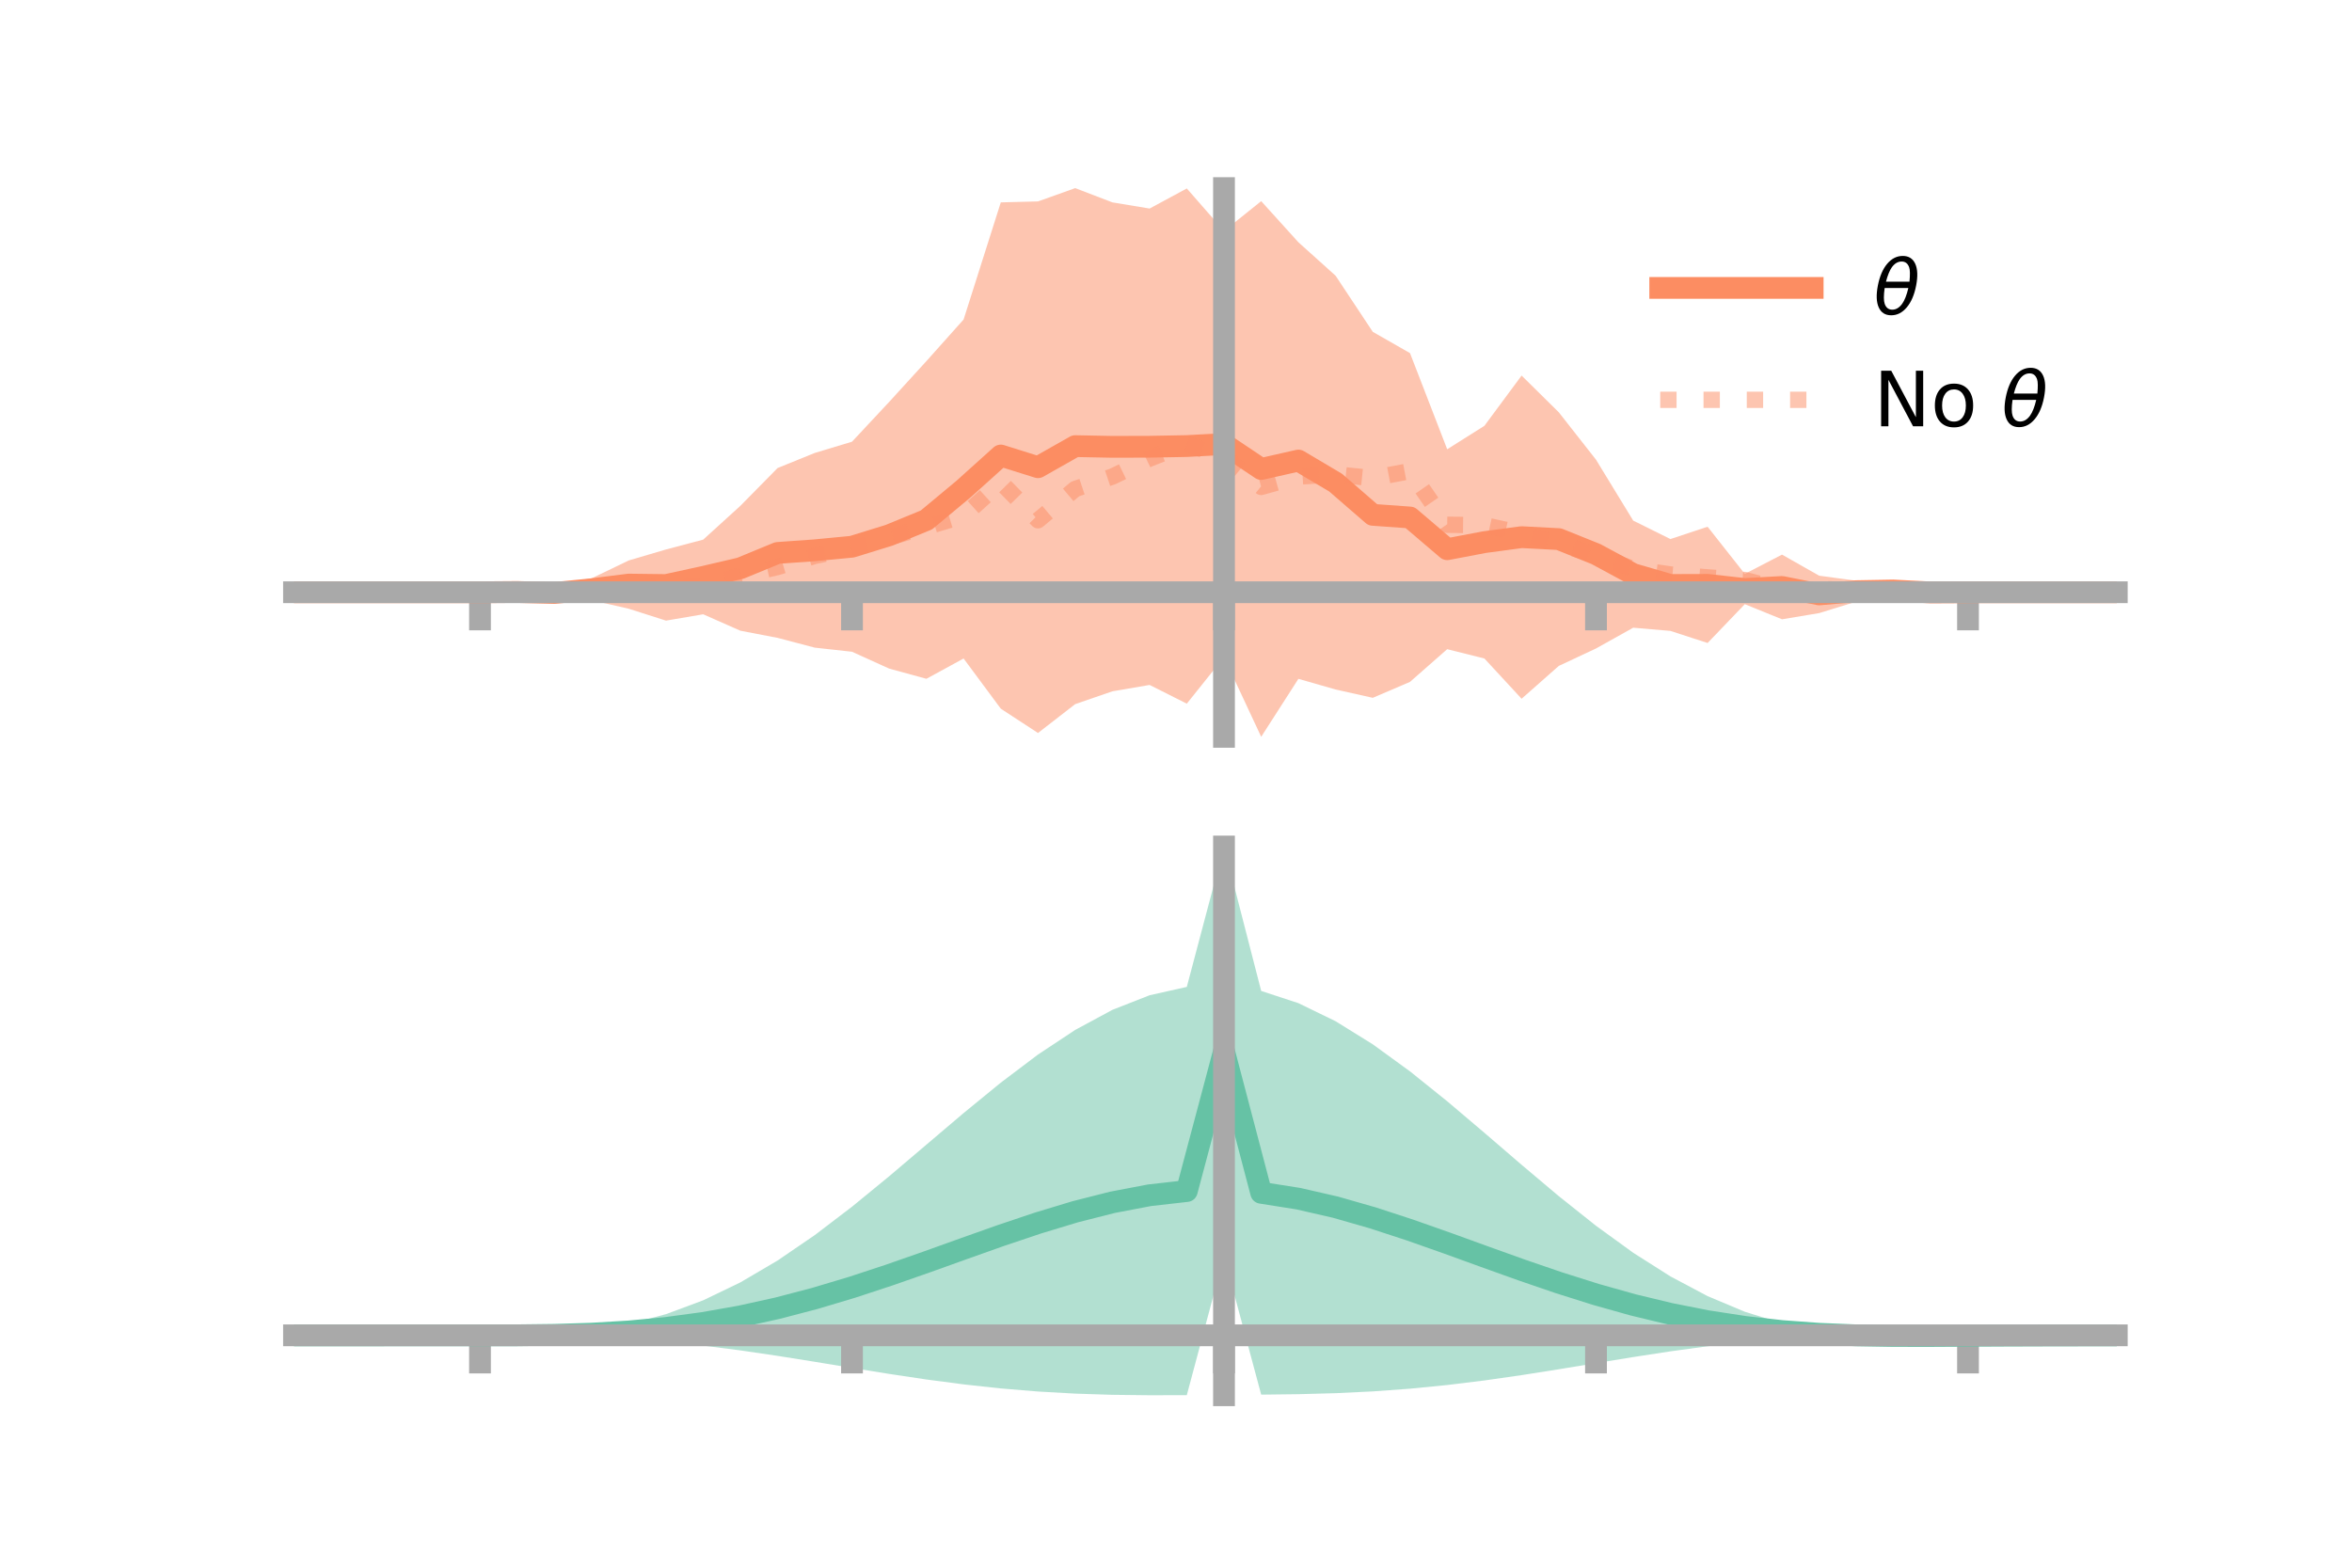 <?xml version="1.0" encoding="utf-8" standalone="no"?>
<!DOCTYPE svg PUBLIC "-//W3C//DTD SVG 1.1//EN"
  "http://www.w3.org/Graphics/SVG/1.1/DTD/svg11.dtd">
<!-- Created with matplotlib (https://matplotlib.org/) -->
<svg height="144pt" version="1.1" viewBox="0 0 216 144" width="216pt" xmlns="http://www.w3.org/2000/svg" xmlns:xlink="http://www.w3.org/1999/xlink">
 <defs>
  <style type="text/css">*{stroke-linecap:butt;stroke-linejoin:round;}</style>
 </defs>
 <g id="figure_1">
  <g id="patch_1">
   <path d="M 0 144 
L 216 144 
L 216 0 
L 0 0 
z
" style="fill:none;"/>
  </g>
  <g id="axes_1">
   <g id="patch_2">
    <path d="M 27 67.68 
L 194.4 67.68 
L 194.4 17.28 
L 27 17.28 
z
" style="fill:none;"/>
   </g>
   <g id="PolyCollection_1">
    <path clip-path="url(#p74ee57bcb7)" d="M 27 54.402 
L 27 54.402 
L 30.416 54.402 
L 33.833 54.402 
L 37.249 54.402 
L 40.665 54.402 
L 44.082 54.401 
L 47.498 54.252 
L 50.914 53.668 
L 54.331 53.123 
L 57.747 51.478 
L 61.163 50.472 
L 64.58 49.567 
L 67.996 46.46 
L 71.412 42.99 
L 74.829 41.604 
L 78.245 40.573 
L 81.661 36.915 
L 85.078 33.17 
L 88.494 29.348 
L 91.91 18.589 
L 95.327 18.501 
L 98.743 17.28 
L 102.159 18.589 
L 105.576 19.156 
L 108.992 17.31 
L 112.408 21.217 
L 115.824 18.477 
L 119.241 22.254 
L 122.657 25.326 
L 126.073 30.482 
L 129.49 32.435 
L 132.906 41.267 
L 136.322 39.114 
L 139.739 34.498 
L 143.155 37.872 
L 146.571 42.223 
L 149.988 47.82 
L 153.404 49.515 
L 156.82 48.383 
L 160.237 52.714 
L 163.653 50.945 
L 167.069 52.881 
L 170.486 53.344 
L 173.902 53.283 
L 177.318 54.332 
L 180.735 54.401 
L 184.151 54.402 
L 187.567 54.402 
L 190.984 54.402 
L 194.4 54.402 
L 194.4 54.402 
L 194.4 54.402 
L 190.984 54.402 
L 187.567 54.402 
L 184.151 54.402 
L 180.735 54.402 
L 177.318 54.507 
L 173.902 55.201 
L 170.486 55.26 
L 167.069 56.316 
L 163.653 56.885 
L 160.237 55.497 
L 156.82 59.062 
L 153.404 57.951 
L 149.988 57.658 
L 146.571 59.567 
L 143.155 61.167 
L 139.739 64.183 
L 136.322 60.485 
L 132.906 59.631 
L 129.49 62.634 
L 126.073 64.099 
L 122.657 63.334 
L 119.241 62.355 
L 115.824 67.68 
L 112.408 60.364 
L 108.992 64.635 
L 105.576 62.915 
L 102.159 63.501 
L 98.743 64.677 
L 95.327 67.329 
L 91.91 65.096 
L 88.494 60.487 
L 85.078 62.351 
L 81.661 61.415 
L 78.245 59.866 
L 74.829 59.49 
L 71.412 58.591 
L 67.996 57.935 
L 64.58 56.425 
L 61.163 57.008 
L 57.747 55.917 
L 54.331 55.129 
L 50.914 55.269 
L 47.498 54.502 
L 44.082 54.402 
L 40.665 54.402 
L 37.249 54.402 
L 33.833 54.402 
L 30.416 54.402 
L 27 54.402 
z
" style="fill:#fc8d62;fill-opacity:0.5;"/>
   </g>
   <g id="matplotlib.axis_1">
    <g id="xtick_1">
     <g id="line2d_1">
      <defs>
       <path d="M 0 0 
L 0 3.5 
" id="m0e88ce25ce" style="stroke:#a9a9a9;stroke-width:2;"/>
      </defs>
      <g>
       <use style="fill:#a9a9a9;stroke:#a9a9a9;stroke-width:2;" x="44.082" xlink:href="#m0e88ce25ce" y="54.402"/>
      </g>
     </g>
    </g>
    <g id="xtick_2">
     <g id="line2d_2">
      <g>
       <use style="fill:#a9a9a9;stroke:#a9a9a9;stroke-width:2;" x="78.245" xlink:href="#m0e88ce25ce" y="54.402"/>
      </g>
     </g>
    </g>
    <g id="xtick_3">
     <g id="line2d_3">
      <g>
       <use style="fill:#a9a9a9;stroke:#a9a9a9;stroke-width:2;" x="112.408" xlink:href="#m0e88ce25ce" y="54.402"/>
      </g>
     </g>
    </g>
    <g id="xtick_4">
     <g id="line2d_4">
      <g>
       <use style="fill:#a9a9a9;stroke:#a9a9a9;stroke-width:2;" x="146.571" xlink:href="#m0e88ce25ce" y="54.402"/>
      </g>
     </g>
    </g>
    <g id="xtick_5">
     <g id="line2d_5">
      <g>
       <use style="fill:#a9a9a9;stroke:#a9a9a9;stroke-width:2;" x="180.735" xlink:href="#m0e88ce25ce" y="54.402"/>
      </g>
     </g>
    </g>
   </g>
   <g id="matplotlib.axis_2"/>
   <g id="line2d_6">
    <path clip-path="url(#p74ee57bcb7)" d="M 27 54.402 
L 30.416 54.402 
L 33.833 54.402 
L 37.249 54.402 
L 40.665 54.402 
L 44.082 54.402 
L 47.498 54.377 
L 50.914 54.468 
L 54.331 54.126 
L 57.747 53.697 
L 61.163 53.74 
L 64.58 52.996 
L 67.996 52.198 
L 71.412 50.79 
L 74.829 50.547 
L 78.245 50.22 
L 81.661 49.165 
L 85.078 47.76 
L 88.494 44.918 
L 91.91 41.842 
L 95.327 42.915 
L 98.743 40.979 
L 102.159 41.045 
L 105.576 41.035 
L 108.992 40.973 
L 112.408 40.79 
L 115.824 43.079 
L 119.241 42.304 
L 122.657 44.33 
L 126.073 47.29 
L 129.49 47.535 
L 132.906 50.449 
L 136.322 49.799 
L 139.739 49.341 
L 143.155 49.52 
L 146.571 50.895 
L 149.988 52.739 
L 153.404 53.733 
L 156.82 53.723 
L 160.237 54.105 
L 163.653 53.915 
L 167.069 54.598 
L 170.486 54.302 
L 173.902 54.242 
L 177.318 54.419 
L 180.735 54.402 
L 184.151 54.402 
L 187.567 54.402 
L 190.984 54.402 
L 194.4 54.402 
" style="fill:none;stroke:#fc8d62;stroke-linecap:square;stroke-width:2;"/>
   </g>
   <g id="line2d_7">
    <path clip-path="url(#p74ee57bcb7)" d="M 27 54.402 
L 30.416 54.402 
L 33.833 54.402 
L 37.249 54.402 
L 40.665 54.402 
L 44.082 54.402 
L 47.498 54.401 
L 50.914 54.33 
L 54.331 54.369 
L 57.747 54.214 
L 61.163 53.697 
L 64.58 53.856 
L 67.996 52.876 
L 71.412 52.08 
L 74.829 51.06 
L 78.245 50.356 
L 81.661 49.359 
L 85.078 48.397 
L 88.494 47.378 
L 91.91 44.296 
L 95.327 47.787 
L 98.743 44.913 
L 102.159 43.777 
L 105.576 42.121 
L 108.992 40.79 
L 112.408 41.944 
L 115.824 44.725 
L 119.241 43.775 
L 122.657 43.573 
L 126.073 43.919 
L 129.49 43.274 
L 132.906 48.204 
L 136.322 48.237 
L 139.739 48.992 
L 143.155 49.966 
L 146.571 50.985 
L 149.988 52.275 
L 153.404 52.768 
L 156.82 53.034 
L 160.237 53.275 
L 163.653 54.17 
L 167.069 54.094 
L 170.486 54.243 
L 173.902 54.432 
L 177.318 54.402 
L 180.735 54.402 
L 184.151 54.402 
L 187.567 54.402 
L 190.984 54.402 
L 194.4 54.402 
" style="fill:none;stroke:#fc8d62;stroke-dasharray:1.5,2.475;stroke-dashoffset:0;stroke-opacity:0.5;stroke-width:1.5;"/>
   </g>
   <g id="patch_3">
    <path d="M 112.408 67.68 
L 112.408 17.28 
" style="fill:none;stroke:#a9a9a9;stroke-linecap:square;stroke-linejoin:miter;stroke-width:2;"/>
   </g>
   <g id="patch_4">
    <path d="M 194.4 67.68 
L 194.4 17.28 
" style="fill:none;"/>
   </g>
   <g id="patch_5">
    <path d="M 27 54.402 
L 194.4 54.402 
" style="fill:none;stroke:#a9a9a9;stroke-linecap:square;stroke-linejoin:miter;stroke-width:2;"/>
   </g>
   <g id="patch_6">
    <path d="M 27 17.28 
L 194.4 17.28 
" style="fill:none;"/>
   </g>
   <g id="legend_1">
    <g id="line2d_8">
     <path d="M 152.47 26.449 
L 166.47 26.449 
" style="fill:none;stroke:#fc8d62;stroke-linecap:square;stroke-width:2;"/>
    </g>
    <g id="line2d_9"/>
    <g id="text_1">
     <!-- $\theta$ -->
     <g transform="translate(172.07 28.899)scale(0.07 -0.07)">
      <defs>
       <path d="M 45.516 34.672 
L 14.453 34.672 
Q 12.359 20.062 14.5 13.875 
Q 17.188 6.25 24.469 6.25 
Q 31.781 6.25 37.359 13.922 
Q 42.234 20.656 45.516 34.672 
z
M 47.016 42.969 
Q 48.344 56.844 46.625 61.719 
Q 43.953 69.438 36.766 69.438 
Q 29.297 69.438 23.828 61.812 
Q 19.531 55.672 16.156 42.969 
z
M 38.188 76.766 
Q 49.906 76.766 54.594 66.406 
Q 59.281 56.109 55.719 37.844 
Q 52.203 19.625 43.453 9.281 
Q 34.766 -1.125 23.047 -1.125 
Q 11.281 -1.125 6.641 9.281 
Q 2 19.625 5.516 37.844 
Q 9.078 56.109 17.719 66.406 
Q 26.422 76.766 38.188 76.766 
z
" id="DejaVuSans-Oblique-952"/>
      </defs>
      <use transform="translate(0 0.234)" xlink:href="#DejaVuSans-Oblique-952"/>
     </g>
    </g>
    <g id="line2d_10">
     <path d="M 152.47 36.724 
L 166.47 36.724 
" style="fill:none;stroke:#fc8d62;stroke-dasharray:1.5,2.475;stroke-dashoffset:0;stroke-opacity:0.5;stroke-width:1.5;"/>
    </g>
    <g id="line2d_11"/>
    <g id="text_2">
     <!-- No $\theta$ -->
     <g transform="translate(172.07 39.174)scale(0.07 -0.07)">
      <defs>
       <path d="M 9.812 72.906 
L 23.094 72.906 
L 55.422 11.922 
L 55.422 72.906 
L 64.984 72.906 
L 64.984 0 
L 51.703 0 
L 19.391 60.984 
L 19.391 0 
L 9.812 0 
z
" id="DejaVuSans-78"/>
       <path d="M 30.609 48.391 
Q 23.391 48.391 19.188 42.75 
Q 14.984 37.109 14.984 27.297 
Q 14.984 17.484 19.156 11.844 
Q 23.344 6.203 30.609 6.203 
Q 37.797 6.203 41.984 11.859 
Q 46.188 17.531 46.188 27.297 
Q 46.188 37.016 41.984 42.703 
Q 37.797 48.391 30.609 48.391 
z
M 30.609 56 
Q 42.328 56 49.016 48.375 
Q 55.719 40.766 55.719 27.297 
Q 55.719 13.875 49.016 6.219 
Q 42.328 -1.422 30.609 -1.422 
Q 18.844 -1.422 12.172 6.219 
Q 5.516 13.875 5.516 27.297 
Q 5.516 40.766 12.172 48.375 
Q 18.844 56 30.609 56 
z
" id="DejaVuSans-111"/>
       <path id="DejaVuSans-32"/>
      </defs>
      <use transform="translate(0 0.234)" xlink:href="#DejaVuSans-78"/>
      <use transform="translate(74.805 0.234)" xlink:href="#DejaVuSans-111"/>
      <use transform="translate(135.986 0.234)" xlink:href="#DejaVuSans-32"/>
      <use transform="translate(167.773 0.234)" xlink:href="#DejaVuSans-Oblique-952"/>
     </g>
    </g>
   </g>
  </g>
  <g id="axes_2">
   <g id="patch_7">
    <path d="M 27 128.16 
L 194.4 128.16 
L 194.4 77.76 
L 27 77.76 
z
" style="fill:none;"/>
   </g>
   <g id="PolyCollection_2">
    <path clip-path="url(#p5085a88121)" d="M 27 122.663 
L 27 122.656 
L 30.416 122.658 
L 33.833 122.658 
L 37.249 122.658 
L 40.665 122.658 
L 44.082 122.658 
L 47.498 122.64 
L 50.914 122.52 
L 54.331 122.206 
L 57.747 121.622 
L 61.163 120.712 
L 64.58 119.44 
L 67.996 117.793 
L 71.412 115.784 
L 74.829 113.448 
L 78.245 110.842 
L 81.661 108.043 
L 85.078 105.142 
L 88.494 102.241 
L 91.91 99.446 
L 95.327 96.865 
L 98.743 94.604 
L 102.159 92.76 
L 105.576 91.419 
L 108.992 90.653 
L 112.408 77.76 
L 115.824 91.024 
L 119.241 92.144 
L 122.657 93.806 
L 126.073 95.927 
L 129.49 98.412 
L 132.906 101.156 
L 136.322 104.053 
L 139.739 106.993 
L 143.155 109.872 
L 146.571 112.593 
L 149.988 115.072 
L 153.404 117.242 
L 156.82 119.056 
L 160.237 120.492 
L 163.653 121.548 
L 167.069 122.241 
L 170.486 122.544 
L 173.902 122.558 
L 177.318 122.571 
L 180.735 122.598 
L 184.151 122.62 
L 187.567 122.636 
L 190.984 122.646 
L 194.4 122.653 
L 194.4 122.669 
L 194.4 122.669 
L 190.984 122.682 
L 187.567 122.705 
L 184.151 122.741 
L 180.735 122.797 
L 177.318 122.865 
L 173.902 122.871 
L 170.486 122.77 
L 167.069 122.789 
L 163.653 122.98 
L 160.237 123.275 
L 156.82 123.662 
L 153.404 124.128 
L 149.988 124.653 
L 146.571 125.211 
L 143.155 125.774 
L 139.739 126.313 
L 136.322 126.802 
L 132.906 127.222 
L 129.49 127.558 
L 126.073 127.807 
L 122.657 127.971 
L 119.241 128.063 
L 115.824 128.105 
L 112.408 115.371 
L 108.992 128.152 
L 105.576 128.16 
L 102.159 128.121 
L 98.743 128.011 
L 95.327 127.818 
L 91.91 127.535 
L 88.494 127.163 
L 85.078 126.713 
L 81.661 126.201 
L 78.245 125.651 
L 74.829 125.088 
L 71.412 124.543 
L 67.996 124.04 
L 64.58 123.603 
L 61.163 123.247 
L 57.747 122.98 
L 54.331 122.803 
L 50.914 122.704 
L 47.498 122.665 
L 44.082 122.658 
L 40.665 122.658 
L 37.249 122.658 
L 33.833 122.659 
L 30.416 122.66 
L 27 122.663 
z
" style="fill:#66c2a5;fill-opacity:0.5;"/>
   </g>
   <g id="matplotlib.axis_3">
    <g id="xtick_6">
     <g id="line2d_12">
      <g>
       <use style="fill:#a9a9a9;stroke:#a9a9a9;stroke-width:2;" x="44.082" xlink:href="#m0e88ce25ce" y="122.658"/>
      </g>
     </g>
    </g>
    <g id="xtick_7">
     <g id="line2d_13">
      <g>
       <use style="fill:#a9a9a9;stroke:#a9a9a9;stroke-width:2;" x="78.245" xlink:href="#m0e88ce25ce" y="122.658"/>
      </g>
     </g>
    </g>
    <g id="xtick_8">
     <g id="line2d_14">
      <g>
       <use style="fill:#a9a9a9;stroke:#a9a9a9;stroke-width:2;" x="112.408" xlink:href="#m0e88ce25ce" y="122.658"/>
      </g>
     </g>
    </g>
    <g id="xtick_9">
     <g id="line2d_15">
      <g>
       <use style="fill:#a9a9a9;stroke:#a9a9a9;stroke-width:2;" x="146.571" xlink:href="#m0e88ce25ce" y="122.658"/>
      </g>
     </g>
    </g>
    <g id="xtick_10">
     <g id="line2d_16">
      <g>
       <use style="fill:#a9a9a9;stroke:#a9a9a9;stroke-width:2;" x="180.735" xlink:href="#m0e88ce25ce" y="122.658"/>
      </g>
     </g>
    </g>
   </g>
   <g id="matplotlib.axis_4"/>
   <g id="line2d_17">
    <path clip-path="url(#p5085a88121)" d="M 27 122.659 
L 30.416 122.659 
L 33.833 122.659 
L 37.249 122.658 
L 40.665 122.658 
L 44.082 122.658 
L 47.498 122.653 
L 50.914 122.612 
L 54.331 122.504 
L 57.747 122.301 
L 61.163 121.98 
L 64.58 121.521 
L 67.996 120.917 
L 71.412 120.163 
L 74.829 119.268 
L 78.245 118.246 
L 81.661 117.122 
L 85.078 115.928 
L 88.494 114.702 
L 91.91 113.49 
L 95.327 112.342 
L 98.743 111.308 
L 102.159 110.44 
L 105.576 109.79 
L 108.992 109.403 
L 112.408 96.566 
L 115.824 109.565 
L 119.241 110.104 
L 122.657 110.888 
L 126.073 111.867 
L 129.49 112.985 
L 132.906 114.189 
L 136.322 115.428 
L 139.739 116.653 
L 143.155 117.823 
L 146.571 118.902 
L 149.988 119.862 
L 153.404 120.685 
L 156.82 121.359 
L 160.237 121.883 
L 163.653 122.264 
L 167.069 122.515 
L 170.486 122.657 
L 173.902 122.715 
L 177.318 122.718 
L 180.735 122.698 
L 184.151 122.681 
L 187.567 122.67 
L 190.984 122.664 
L 194.4 122.661 
" style="fill:none;stroke:#66c2a5;stroke-linecap:square;stroke-width:2;"/>
   </g>
   <g id="patch_8">
    <path d="M 112.408 128.16 
L 112.408 77.76 
" style="fill:none;stroke:#a9a9a9;stroke-linecap:square;stroke-linejoin:miter;stroke-width:2;"/>
   </g>
   <g id="patch_9">
    <path d="M 194.4 128.16 
L 194.4 77.76 
" style="fill:none;"/>
   </g>
   <g id="patch_10">
    <path d="M 27 122.658 
L 194.4 122.658 
" style="fill:none;stroke:#a9a9a9;stroke-linecap:square;stroke-linejoin:miter;stroke-width:2;"/>
   </g>
   <g id="patch_11">
    <path d="M 27 77.76 
L 194.4 77.76 
" style="fill:none;"/>
   </g>
  </g>
 </g>
 <defs>
  <clipPath id="p74ee57bcb7">
   <rect height="50.4" width="167.4" x="27" y="17.28"/>
  </clipPath>
  <clipPath id="p5085a88121">
   <rect height="50.4" width="167.4" x="27" y="77.76"/>
  </clipPath>
 </defs>
</svg>
